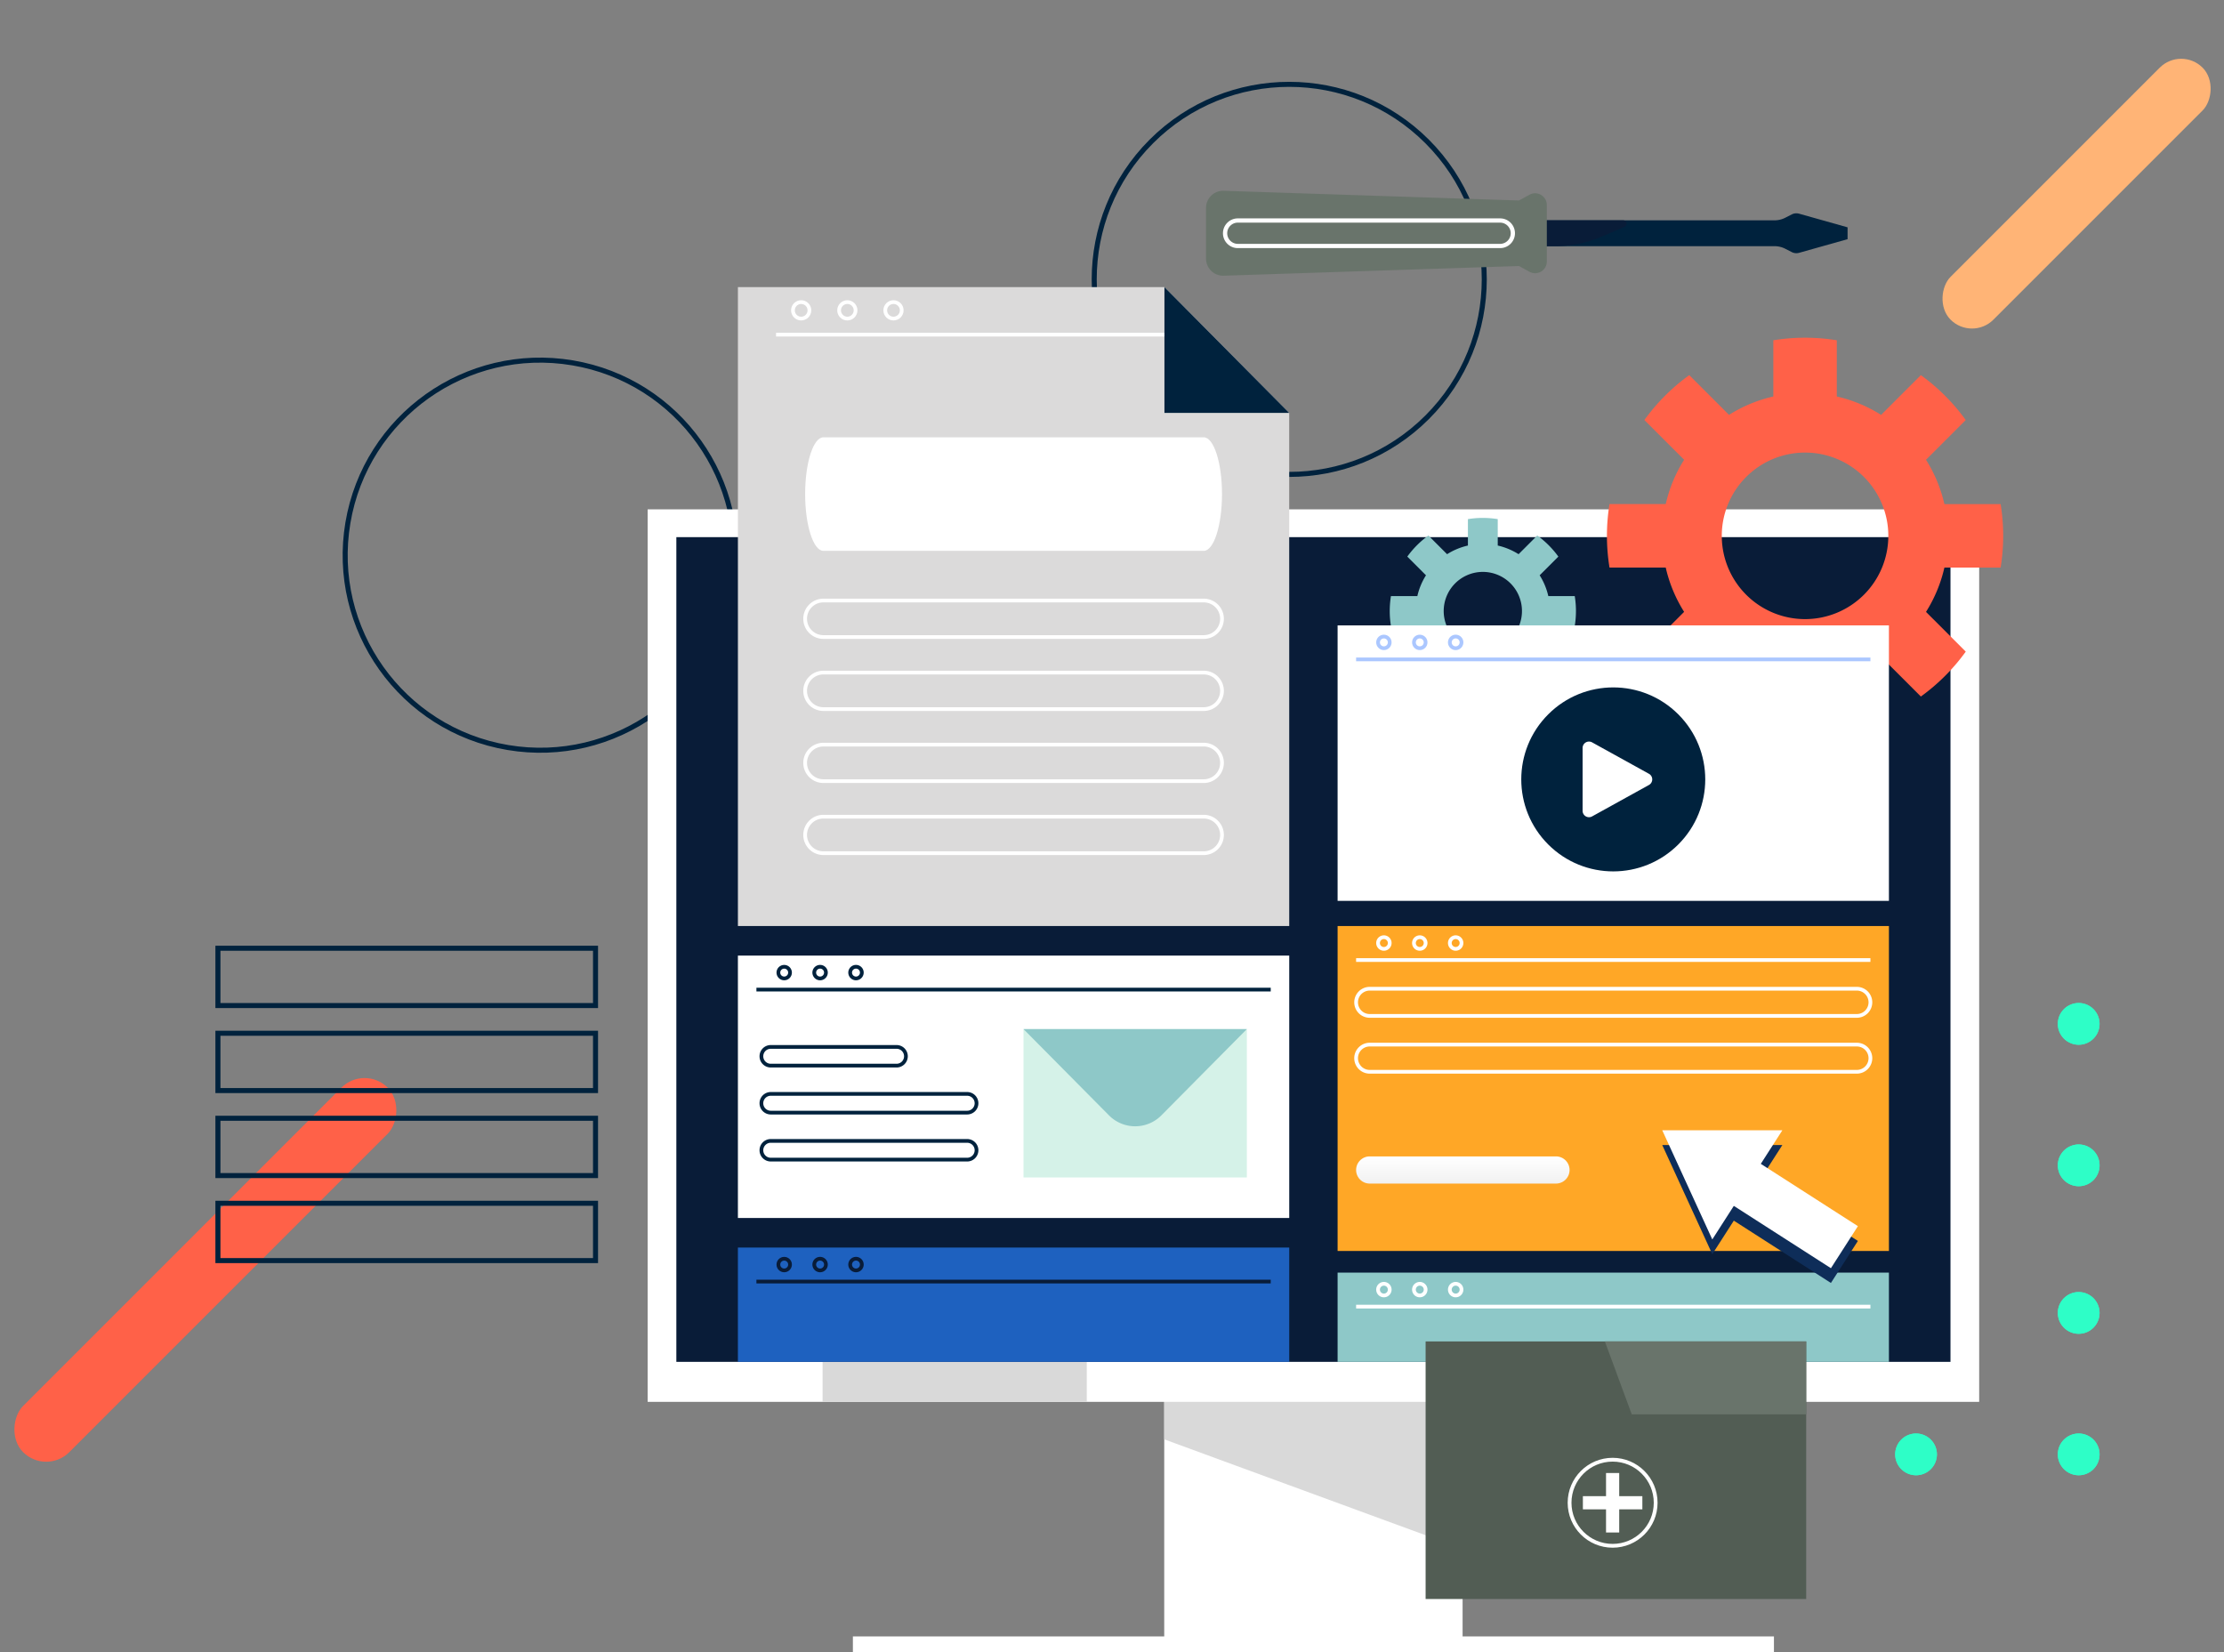 <svg xmlns="http://www.w3.org/2000/svg" xmlns:xlink="http://www.w3.org/1999/xlink" width="442.051" height="328.374" viewBox="0 0 442.051 328.374">
  <rect x="0" y="0" width="442.051" height="328.374" fill="#808080" stroke="none"/>
  <defs>
    <clipPath id="clip-path">
      <path id="Trazado_165434" data-name="Trazado 165434" d="M0,4.151A4.149,4.149,0,1,0,4.148,0,4.148,4.148,0,0,0,0,4.151" fill="#2efec7"/>
    </clipPath>
    <clipPath id="clip-path-2">
      <path id="Trazado_165438" data-name="Trazado 165438" d="M4.147,0A4.148,4.148,0,1,0,8.3,4.15,4.148,4.148,0,0,0,4.147,0Z" fill="#2efec7"/>
    </clipPath>
    <clipPath id="clip-path-3">
      <path id="Trazado_165440" data-name="Trazado 165440" d="M0,4.151A4.148,4.148,0,1,0,4.148,0,4.149,4.149,0,0,0,0,4.151" fill="#2efec7"/>
    </clipPath>
    <clipPath id="clip-path-4">
      <path id="Trazado_165442" data-name="Trazado 165442" d="M0,4.149A4.148,4.148,0,1,0,4.148,0,4.148,4.148,0,0,0,0,4.149" fill="#2efec7"/>
    </clipPath>
    <clipPath id="clip-path-5">
      <path id="Trazado_165444" data-name="Trazado 165444" d="M4.146,0A4.148,4.148,0,1,0,8.3,4.149,4.147,4.147,0,0,0,4.146,0Z" fill="#2efec7"/>
    </clipPath>
    <clipPath id="clip-path-6">
      <path id="Trazado_165446" data-name="Trazado 165446" d="M0,4.151A4.149,4.149,0,1,0,4.148,0,4.149,4.149,0,0,0,0,4.151" fill="#2efec7"/>
    </clipPath>
    <clipPath id="clip-path-7">
      <path id="Trazado_165448" data-name="Trazado 165448" d="M0,4.149A4.149,4.149,0,1,0,4.15,0h0A4.153,4.153,0,0,0,0,4.149" fill="#2efec7"/>
    </clipPath>
    <clipPath id="clip-path-8">
      <path id="Trazado_165450" data-name="Trazado 165450" d="M4.146,0A4.148,4.148,0,1,0,8.3,4.15,4.147,4.147,0,0,0,4.146,0Z" fill="#2efec7"/>
    </clipPath>
    <clipPath id="clip-path-9">
      <path id="Trazado_165452" data-name="Trazado 165452" d="M0,4.151A4.148,4.148,0,1,0,4.147,0,4.148,4.148,0,0,0,0,4.151" fill="#2efec7"/>
    </clipPath>
    <clipPath id="clip-path-10">
      <path id="Trazado_165454" data-name="Trazado 165454" d="M0,4.149A4.148,4.148,0,1,0,4.147,0,4.147,4.147,0,0,0,0,4.149" fill="#2efec7"/>
    </clipPath>
    <clipPath id="clip-path-12">
      <path id="Trazado_165436" data-name="Trazado 165436" d="M0,4.149A4.149,4.149,0,1,0,4.149,0h0A4.153,4.153,0,0,0,0,4.149" fill="#2efec7"/>
    </clipPath>
    <linearGradient id="linear-gradient" x1="0.5" x2="0.5" y2="1" gradientUnits="objectBoundingBox">
      <stop offset="0" stop-color="#fff"/>
      <stop offset="1" stop-color="#f1f1f1"/>
    </linearGradient>
  </defs>
  <g id="Grupo_1078018" data-name="Grupo 1078018" transform="translate(415.662 5430.707)">
    <g id="Grupo_1078017" data-name="Grupo 1078017">
      <g id="Grupo_1078016" data-name="Grupo 1078016">
        <g id="Grupo_1078015" data-name="Grupo 1078015">
          <g id="Grupo_1078014" data-name="Grupo 1078014">
            <g id="Grupo_1078013" data-name="Grupo 1078013">
              <g id="Grupo_1077828" data-name="Grupo 1077828" transform="translate(5352 -11333)">
                <g id="Grupo_1077781" data-name="Grupo 1077781" transform="translate(-5834.662 5911.483)">
                  <rect id="Rectángulo_373681" data-name="Rectángulo 373681" width="12.041" height="70.838" rx="6.021" transform="translate(500.537 0) rotate(45)" fill="#ffb476"/>
                  <g id="Grupo_1065536" data-name="Grupo 1065536" transform="translate(408.6 284.035) rotate(-90)">
                    <g id="Group_881454" data-name="Group 881454" transform="translate(0 67.421)">
                      <g id="Grupo_108438" data-name="Grupo 108438">
                        <path id="Trazado_165433" data-name="Trazado 165433" d="M0,4.151A4.149,4.149,0,1,0,4.148,0,4.148,4.148,0,0,0,0,4.151" fill="#2efec7"/>
                        <g id="Grupo_108437" data-name="Grupo 108437" clip-path="url(#clip-path)">
                          <g id="Group_881453" data-name="Group 881453" transform="translate(0 0)">
                            <rect id="Rectangle_298909" data-name="Rectangle 298909" width="8.297" height="8.297" fill="#2efec7"/>
                          </g>
                        </g>
                      </g>
                    </g>
                    <g id="Group_881458" data-name="Group 881458" transform="translate(0.001)">
                      <g id="Grupo_108442" data-name="Grupo 108442">
                        <path id="Trazado_165437" data-name="Trazado 165437" d="M4.147,0A4.148,4.148,0,1,0,8.3,4.15,4.148,4.148,0,0,0,4.147,0Z" fill="#2efec7"/>
                        <g id="Grupo_108441" data-name="Grupo 108441" clip-path="url(#clip-path-2)">
                          <g id="Group_881457" data-name="Group 881457" transform="translate(-0.001 0.001)">
                            <rect id="Rectangle_298911" data-name="Rectangle 298911" width="8.297" height="8.295" fill="#2efec7"/>
                          </g>
                        </g>
                      </g>
                    </g>
                    <g id="Group_881460" data-name="Group 881460" transform="translate(28.117 67.421)">
                      <g id="Grupo_108444" data-name="Grupo 108444">
                        <path id="Trazado_165439" data-name="Trazado 165439" d="M0,4.151A4.148,4.148,0,1,0,4.148,0,4.149,4.149,0,0,0,0,4.151" fill="#2efec7"/>
                        <g id="Grupo_108443" data-name="Grupo 108443" clip-path="url(#clip-path-3)">
                          <g id="Group_881459" data-name="Group 881459" transform="translate(0 0)">
                            <rect id="Rectangle_298912" data-name="Rectangle 298912" width="8.297" height="8.297" fill="#2efec7"/>
                          </g>
                        </g>
                      </g>
                    </g>
                    <g id="Group_881462" data-name="Group 881462" transform="translate(28.117 35.091)">
                      <g id="Grupo_108446" data-name="Grupo 108446">
                        <path id="Trazado_165441" data-name="Trazado 165441" d="M0,4.149A4.148,4.148,0,1,0,4.148,0,4.148,4.148,0,0,0,0,4.149" fill="#2efec7"/>
                        <g id="Grupo_108445" data-name="Grupo 108445" clip-path="url(#clip-path-4)">
                          <g id="Group_881461" data-name="Group 881461" transform="translate(0 0)">
                            <rect id="Rectangle_298913" data-name="Rectangle 298913" width="8.297" height="8.297" fill="#2efec7"/>
                          </g>
                        </g>
                      </g>
                    </g>
                    <g id="Group_881464" data-name="Group 881464" transform="translate(28.119)">
                      <g id="Grupo_108448" data-name="Grupo 108448">
                        <path id="Trazado_165443" data-name="Trazado 165443" d="M4.146,0A4.148,4.148,0,1,0,8.3,4.149,4.147,4.147,0,0,0,4.146,0Z" fill="#2efec7"/>
                        <g id="Grupo_108447" data-name="Grupo 108447" clip-path="url(#clip-path-5)">
                          <g id="Group_881463" data-name="Group 881463" transform="translate(-0.002 0.001)">
                            <rect id="Rectangle_298914" data-name="Rectangle 298914" width="8.297" height="8.295" fill="#2efec7"/>
                          </g>
                        </g>
                      </g>
                    </g>
                    <g id="Group_881454-2" data-name="Group 881454" transform="translate(57.451 67.421)">
                      <g id="Grupo_108450" data-name="Grupo 108450">
                        <path id="Trazado_165445" data-name="Trazado 165445" d="M0,4.151A4.149,4.149,0,1,0,4.148,0,4.149,4.149,0,0,0,0,4.151" fill="#2efec7"/>
                        <g id="Grupo_108449" data-name="Grupo 108449" clip-path="url(#clip-path-6)">
                          <g id="Group_881453-2" data-name="Group 881453" transform="translate(0 0)">
                            <rect id="Rectangle_298909-2" data-name="Rectangle 298909" width="8.297" height="8.297" fill="#2efec7"/>
                          </g>
                        </g>
                      </g>
                    </g>
                    <g id="Group_881456" data-name="Group 881456" transform="translate(57.451 35.091)">
                      <g id="Grupo_108452" data-name="Grupo 108452">
                        <path id="Trazado_165447" data-name="Trazado 165447" d="M0,4.149A4.149,4.149,0,1,0,4.15,0h0A4.153,4.153,0,0,0,0,4.149" fill="#2efec7"/>
                        <g id="Grupo_108451" data-name="Grupo 108451" clip-path="url(#clip-path-7)">
                          <g id="Group_881455" data-name="Group 881455" transform="translate(0 0)">
                            <rect id="Rectangle_298910" data-name="Rectangle 298910" width="8.297" height="8.297" fill="#2efec7"/>
                          </g>
                        </g>
                      </g>
                    </g>
                    <g id="Group_881458-2" data-name="Group 881458" transform="translate(57.453)">
                      <g id="Grupo_108454" data-name="Grupo 108454">
                        <path id="Trazado_165449" data-name="Trazado 165449" d="M4.146,0A4.148,4.148,0,1,0,8.3,4.15,4.147,4.147,0,0,0,4.146,0Z" fill="#2efec7"/>
                        <g id="Grupo_108453" data-name="Grupo 108453" clip-path="url(#clip-path-8)">
                          <g id="Group_881457-2" data-name="Group 881457" transform="translate(-0.001 0.001)">
                            <rect id="Rectangle_298911-2" data-name="Rectangle 298911" width="8.297" height="8.295" fill="#2efec7"/>
                          </g>
                        </g>
                      </g>
                    </g>
                    <g id="Group_881460-2" data-name="Group 881460" transform="translate(85.569 67.421)">
                      <g id="Grupo_108456" data-name="Grupo 108456">
                        <path id="Trazado_165451" data-name="Trazado 165451" d="M0,4.151A4.148,4.148,0,1,0,4.147,0,4.148,4.148,0,0,0,0,4.151" fill="#2efec7"/>
                        <g id="Grupo_108455" data-name="Grupo 108455" clip-path="url(#clip-path-9)">
                          <g id="Group_881459-2" data-name="Group 881459" transform="translate(0 0)">
                            <rect id="Rectangle_298912-2" data-name="Rectangle 298912" width="8.297" height="8.297" fill="#2efec7"/>
                          </g>
                        </g>
                      </g>
                    </g>
                    <g id="Group_881462-2" data-name="Group 881462" transform="translate(85.569 35.091)">
                      <g id="Grupo_108458" data-name="Grupo 108458">
                        <path id="Trazado_165453" data-name="Trazado 165453" d="M0,4.149A4.148,4.148,0,1,0,4.147,0,4.147,4.147,0,0,0,0,4.149" fill="#2efec7"/>
                        <g id="Grupo_108457" data-name="Grupo 108457" clip-path="url(#clip-path-10)">
                          <g id="Group_881461-2" data-name="Group 881461" transform="translate(0 0)">
                            <rect id="Rectangle_298913-2" data-name="Rectangle 298913" width="8.297" height="8.297" fill="#2efec7"/>
                          </g>
                        </g>
                      </g>
                    </g>
                    <g id="Group_881464-2" data-name="Group 881464" transform="translate(85.57)">
                      <g id="Grupo_108460" data-name="Grupo 108460">
                        <path id="Trazado_165455" data-name="Trazado 165455" d="M4.146,0A4.148,4.148,0,1,0,8.3,4.149,4.147,4.147,0,0,0,4.146,0Z" fill="#2efec7"/>
                        <g id="Grupo_108459" data-name="Grupo 108459" clip-path="url(#clip-path-5)">
                          <g id="Group_881463-2" data-name="Group 881463" transform="translate(-0.001 0.001)">
                            <rect id="Rectangle_298914-2" data-name="Rectangle 298914" width="8.297" height="8.295" fill="#2efec7"/>
                          </g>
                        </g>
                      </g>
                    </g>
                    <g id="Group_881456-2" data-name="Group 881456" transform="translate(0 35.091)">
                      <g id="Grupo_108440" data-name="Grupo 108440">
                        <path id="Trazado_165435" data-name="Trazado 165435" d="M0,4.149A4.149,4.149,0,1,0,4.149,0h0A4.153,4.153,0,0,0,0,4.149" fill="#2efec7"/>
                        <g id="Grupo_108439" data-name="Grupo 108439" clip-path="url(#clip-path-12)">
                          <g id="Group_881455-2" data-name="Group 881455" transform="translate(0 0)">
                            <rect id="Rectangle_298910-2" data-name="Rectangle 298910" width="8.297" height="8.297" fill="#2efec7"/>
                          </g>
                        </g>
                      </g>
                    </g>
                  </g>
                  <rect id="Rectángulo_373680" data-name="Rectángulo 373680" width="12.987" height="102.47" rx="6.494" transform="translate(139.457 202.395) rotate(45)" fill="#ff6148"/>
                </g>
                <g id="Grupo_1077834" data-name="Grupo 1077834" transform="translate(-6010.412 -1315.704)">
                  <g id="Grupo_152550" data-name="Grupo 152550" transform="translate(286.065 7218.704)">
                    <g id="Grupo_142568" data-name="Grupo 142568">
                      <g id="Grupo_54244" data-name="Grupo 54244" transform="translate(0 187.768)">
                        <rect id="Rectángulo_29332" data-name="Rectángulo 29332" width="75.054" height="11.391" fill="none" stroke="#00223d" stroke-miterlimit="10" stroke-width="1"/>
                        <rect id="Rectángulo_29333" data-name="Rectángulo 29333" width="75.054" height="11.391" transform="translate(0 16.897)" fill="none" stroke="#00223d" stroke-miterlimit="10" stroke-width="1"/>
                        <rect id="Rectángulo_29334" data-name="Rectángulo 29334" width="75.054" height="11.391" transform="translate(0 33.794)" fill="none" stroke="#00223d" stroke-miterlimit="10" stroke-width="1"/>
                        <rect id="Rectángulo_29335" data-name="Rectángulo 29335" width="75.054" height="11.391" transform="translate(0 50.692)" fill="none" stroke="#00223d" stroke-miterlimit="10" stroke-width="1"/>
                      </g>
                      <circle id="Elipse_4063" data-name="Elipse 4063" cx="38.765" cy="38.765" r="38.765" transform="translate(19.397 141.432) rotate(-80.44)" fill="none" stroke="#00223d" stroke-miterlimit="10" stroke-width="1"/>
                      <circle id="Elipse_4064" data-name="Elipse 4064" cx="38.765" cy="38.765" r="38.765" transform="translate(158.117 54.822) rotate(-45)" fill="none" stroke="#00223d" stroke-miterlimit="10" stroke-width="1"/>
                      <g id="Grupo_54253" data-name="Grupo 54253" transform="translate(85.416 100.531)">
                        <g id="Grupo_54252" data-name="Grupo 54252" transform="translate(40.792 175.859)">
                          <rect id="Rectángulo_29337" data-name="Rectángulo 29337" width="59.304" height="51.277" transform="translate(61.884)" fill="#fff"/>
                          <path id="Trazado_116090" data-name="Trazado 116090" d="M374.865,391.622l-59.3-21.756v-8.991h59.3Z" transform="translate(-253.676 -360.875)" fill="#d9d9d9"/>
                          <rect id="Rectángulo_29338" data-name="Rectángulo 29338" width="183.073" height="3.113" transform="translate(0 48.164)" fill="#fff"/>
                        </g>
                        <rect id="Rectángulo_29339" data-name="Rectángulo 29339" width="264.657" height="177.397" transform="translate(0 0)" fill="#fff"/>
                        <rect id="Rectángulo_29340" data-name="Rectángulo 29340" width="52.512" height="7.95" transform="translate(34.767 169.447)" fill="#d9d9d9"/>
                        <rect id="Rectángulo_29341" data-name="Rectángulo 29341" width="253.252" height="163.922" transform="translate(5.702 5.525)" fill="#091c38"/>
                      </g>
                      <g id="Grupo_54255" data-name="Grupo 54255" transform="translate(103.355 56.364)">
                        <path id="Trazado_116091" data-name="Trazado 116091" d="M328.16,236.039H218.577V109.051h84.779l24.8,25Z" transform="translate(-218.577 -109.051)" fill="#dbdada"/>
                        <line id="Línea_1587" data-name="Línea 1587" x2="81.584" transform="translate(7.579 9.445)" fill="none" stroke="#fff" stroke-miterlimit="10" stroke-width="0.742"/>
                        <path id="Trazado_116092" data-name="Trazado 116092" d="M315.608,109.051l24.8,25h-24.8Z" transform="translate(-230.829 -109.051)" fill="#00223d"/>
                        <g id="Grupo_54254" data-name="Grupo 54254" transform="translate(13.367 29.85)">
                          <path id="Trazado_116093" data-name="Trazado 116093" d="M313.1,187.6H237.5a3.628,3.628,0,0,1-3.628-3.628h0a3.627,3.627,0,0,1,3.628-3.627H313.1a3.627,3.627,0,0,1,3.628,3.627h0A3.628,3.628,0,0,1,313.1,187.6Z" transform="translate(-233.875 -147.904)" fill="none" stroke="#fff" stroke-miterlimit="10" stroke-width="0.742"/>
                          <path id="Trazado_116094" data-name="Trazado 116094" d="M313.1,165.783H237.5c-2,0-3.628-5.052-3.628-11.284h0c0-6.231,1.624-11.284,3.628-11.284H313.1c2,0,3.628,5.053,3.628,11.284h0C316.725,160.731,315.1,165.783,313.1,165.783Z" transform="translate(-233.875 -143.215)" fill="#fff"/>
                          <path id="Trazado_116095" data-name="Trazado 116095" d="M313.1,203.991H237.5a3.628,3.628,0,0,1-3.628-3.628h0a3.628,3.628,0,0,1,3.628-3.628H313.1a3.628,3.628,0,0,1,3.628,3.628h0A3.628,3.628,0,0,1,313.1,203.991Z" transform="translate(-233.875 -149.973)" fill="none" stroke="#fff" stroke-miterlimit="10" stroke-width="0.742"/>
                          <path id="Trazado_116096" data-name="Trazado 116096" d="M313.1,220.382H237.5a3.628,3.628,0,0,1-3.628-3.628h0a3.628,3.628,0,0,1,3.628-3.628H313.1a3.628,3.628,0,0,1,3.628,3.628h0A3.628,3.628,0,0,1,313.1,220.382Z" transform="translate(-233.875 -152.043)" fill="none" stroke="#fff" stroke-miterlimit="10" stroke-width="0.742"/>
                          <path id="Trazado_116097" data-name="Trazado 116097" d="M313.1,236.772H237.5a3.628,3.628,0,0,1-3.628-3.628h0a3.628,3.628,0,0,1,3.628-3.628H313.1a3.628,3.628,0,0,1,3.628,3.628h0A3.628,3.628,0,0,1,313.1,236.772Z" transform="translate(-233.875 -154.113)" fill="none" stroke="#fff" stroke-miterlimit="10" stroke-width="0.742"/>
                        </g>
                        <circle id="Elipse_4065" data-name="Elipse 4065" cx="1.638" cy="1.638" r="1.638" transform="translate(10.937 2.974)" fill="none" stroke="#fff" stroke-miterlimit="10" stroke-width="0.742"/>
                        <circle id="Elipse_4066" data-name="Elipse 4066" cx="1.638" cy="1.638" r="1.638" transform="translate(20.111 2.974)" fill="none" stroke="#fff" stroke-miterlimit="10" stroke-width="0.742"/>
                        <circle id="Elipse_4067" data-name="Elipse 4067" cx="1.638" cy="1.638" r="1.638" transform="translate(29.285 2.974)" fill="none" stroke="#fff" stroke-miterlimit="10" stroke-width="0.742"/>
                      </g>
                      <path id="Trazado_116098" data-name="Trazado 116098" d="M494.521,183.351a39.31,39.31,0,0,0,0-12.616H483.346a28.22,28.22,0,0,0-3.657-8.809l7.9-7.9a39.568,39.568,0,0,0-8.921-8.921l-7.9,7.9a28.238,28.238,0,0,0-8.809-3.657V138.173a39.317,39.317,0,0,0-12.617,0v11.175A28.211,28.211,0,0,0,440.535,153l-7.9-7.9a39.594,39.594,0,0,0-8.922,8.921l7.9,7.9a28.214,28.214,0,0,0-3.657,8.809H416.781a39.31,39.31,0,0,0,0,12.616h11.175a28.215,28.215,0,0,0,3.657,8.809l-7.9,7.9a39.616,39.616,0,0,0,8.922,8.922l7.9-7.9a28.221,28.221,0,0,0,8.808,3.657v11.175a39.315,39.315,0,0,0,12.617,0V204.738a28.217,28.217,0,0,0,8.809-3.657l7.9,7.9a39.59,39.59,0,0,0,8.921-8.922l-7.9-7.9a28.221,28.221,0,0,0,3.657-8.809Zm-38.87,10.244A16.551,16.551,0,1,1,472.2,177.044,16.551,16.551,0,0,1,455.651,193.595Z" transform="translate(-140.185 -71.246)" fill="#ff6148"/>
                      <path id="Trazado_116099" data-name="Trazado 116099" d="M403.633,183.025a18.478,18.478,0,0,0,0-5.93h-5.252a13.268,13.268,0,0,0-1.72-4.14l3.715-3.714a18.608,18.608,0,0,0-4.193-4.193l-3.715,3.714a13.244,13.244,0,0,0-4.14-1.719v-5.252a18.48,18.48,0,0,0-5.93,0v5.252a13.254,13.254,0,0,0-4.14,1.719l-3.714-3.714a18.593,18.593,0,0,0-4.193,4.193l3.714,3.714a13.266,13.266,0,0,0-1.719,4.14H367.1a18.48,18.48,0,0,0,0,5.93h5.252a13.266,13.266,0,0,0,1.719,4.14l-3.714,3.714a18.593,18.593,0,0,0,4.193,4.193l3.714-3.714a13.254,13.254,0,0,0,4.14,1.719v5.253a18.48,18.48,0,0,0,5.93,0v-5.253a13.245,13.245,0,0,0,4.14-1.719l3.715,3.714a18.608,18.608,0,0,0,4.193-4.193l-3.715-3.714a13.268,13.268,0,0,0,1.72-4.14Zm-18.269,4.814a7.779,7.779,0,1,1,7.779-7.779A7.779,7.779,0,0,1,385.364,187.839Z" transform="translate(-133.945 -59.316)" fill="#8ec8c8"/>
                      <g id="Grupo_54256" data-name="Grupo 54256" transform="translate(196.395 37.213)">
                        <path id="Trazado_116100" data-name="Trazado 116100" d="M480.115,113.86l-1.29.661a4.653,4.653,0,0,1-2.124.513H423.849v5.137H476.7a4.664,4.664,0,0,1,2.125.512l1.29.661a2.018,2.018,0,0,0,1.464.147l9.635-2.711v-2.355l-9.635-2.711A2.013,2.013,0,0,0,480.115,113.86Z" transform="translate(-363.693 -109.161)" fill="#00223d"/>
                        <path id="Trazado_116101" data-name="Trazado 116101" d="M446.618,115.236H423.849v5.137H433.2a22.95,22.95,0,0,0,9.087-1.876l4.593-1.981A.667.667,0,0,0,446.618,115.236Z" transform="translate(-363.693 -109.363)" fill="#091c38"/>
                        <path id="Trazado_116102" data-name="Trazado 116102" d="M417.208,110.444l-58.684-1.928A3.414,3.414,0,0,0,355,111.928v10.055a3.413,3.413,0,0,0,3.525,3.412l58.684-1.928,2.086,1.145a2.329,2.329,0,0,0,3.449-2.043V111.342a2.33,2.33,0,0,0-3.449-2.043Z" transform="translate(-354.999 -108.514)" fill="#69746b"/>
                        <path id="Trazado_116103" data-name="Trazado 116103" d="M414.006,120.34H361.871a2.531,2.531,0,0,1-2.531-2.531h0a2.531,2.531,0,0,1,2.531-2.531h52.134a2.531,2.531,0,0,1,2.531,2.531h0A2.531,2.531,0,0,1,414.006,120.34Z" transform="translate(-355.547 -109.368)" fill="none" stroke="#fff" stroke-miterlimit="10" stroke-width="0.845"/>
                      </g>
                      <g id="Grupo_54257" data-name="Grupo 54257" transform="translate(103.355 247.26)">
                        <rect id="Rectángulo_29342" data-name="Rectángulo 29342" width="109.584" height="22.718" fill="#1e61bf"/>
                        <line id="Línea_1588" data-name="Línea 1588" x2="102.226" transform="translate(3.679 6.759)" fill="none" stroke="#091c38" stroke-miterlimit="10" stroke-width="0.742"/>
                        <path id="Trazado_116104" data-name="Trazado 116104" d="M238.264,331.236a1.159,1.159,0,1,1-1.159-1.159A1.158,1.158,0,0,1,238.264,331.236Z" transform="translate(-220.77 -327.856)" fill="none" stroke="#091c38" stroke-miterlimit="10" stroke-width="0.742"/>
                        <path id="Trazado_116105" data-name="Trazado 116105" d="M246.43,331.236a1.159,1.159,0,1,1-1.159-1.159A1.159,1.159,0,0,1,246.43,331.236Z" transform="translate(-221.801 -327.856)" fill="none" stroke="#091c38" stroke-miterlimit="10" stroke-width="0.742"/>
                        <circle id="Elipse_4068" data-name="Elipse 4068" cx="1.159" cy="1.159" r="1.159" transform="translate(8.042 2.221)" fill="none" stroke="#091c38" stroke-miterlimit="10" stroke-width="0.742"/>
                      </g>
                      <g id="Grupo_54258" data-name="Grupo 54258" transform="translate(222.551 252.241)">
                        <rect id="Rectángulo_29343" data-name="Rectángulo 29343" width="109.584" height="17.737" fill="#8ec8c8"/>
                        <line id="Línea_1589" data-name="Línea 1589" x2="102.226" transform="translate(3.679 6.759)" fill="none" stroke="#fff" stroke-miterlimit="10" stroke-width="0.742"/>
                        <path id="Trazado_116106" data-name="Trazado 116106" d="M366.521,336.936a1.159,1.159,0,1,1-1.159-1.159A1.159,1.159,0,0,1,366.521,336.936Z" transform="translate(-356.161 -333.556)" fill="none" stroke="#fff" stroke-miterlimit="10" stroke-width="0.742"/>
                        <path id="Trazado_116107" data-name="Trazado 116107" d="M374.687,336.936a1.159,1.159,0,1,1-1.159-1.159A1.159,1.159,0,0,1,374.687,336.936Z" transform="translate(-357.193 -333.556)" fill="none" stroke="#fff" stroke-miterlimit="10" stroke-width="0.742"/>
                        <path id="Trazado_116108" data-name="Trazado 116108" d="M382.852,336.936a1.159,1.159,0,1,1-1.159-1.159A1.159,1.159,0,0,1,382.852,336.936Z" transform="translate(-358.224 -333.556)" fill="none" stroke="#fff" stroke-miterlimit="10" stroke-width="0.742"/>
                      </g>
                      <g id="Grupo_54260" data-name="Grupo 54260" transform="translate(222.551 123.596)">
                        <rect id="Rectángulo_29344" data-name="Rectángulo 29344" width="109.584" height="54.754" transform="translate(0 0)" fill="#fff"/>
                        <line id="Línea_1590" data-name="Línea 1590" x2="102.226" transform="translate(3.679 6.759)" fill="none" stroke="#abc7ff" stroke-miterlimit="10" stroke-width="0.742"/>
                        <circle id="Elipse_4069" data-name="Elipse 4069" cx="1.159" cy="1.159" r="1.159" transform="translate(8.042 2.22)" fill="none" stroke="#abc7ff" stroke-miterlimit="10" stroke-width="0.742"/>
                        <circle id="Elipse_4070" data-name="Elipse 4070" cx="1.159" cy="1.159" r="1.159" transform="translate(15.176 2.22)" fill="none" stroke="#abc7ff" stroke-miterlimit="10" stroke-width="0.742"/>
                        <path id="Trazado_116109" data-name="Trazado 116109" d="M382.852,189.7a1.159,1.159,0,1,1-1.159-1.159A1.159,1.159,0,0,1,382.852,189.7Z" transform="translate(-358.224 -186.32)" fill="none" stroke="#abc7ff" stroke-miterlimit="10" stroke-width="0.742"/>
                        <g id="Grupo_54259" data-name="Grupo 54259" transform="translate(28.933 4.755)">
                          <circle id="Elipse_4071" data-name="Elipse 4071" cx="18.285" cy="18.285" r="18.285" transform="translate(0 25.858) rotate(-45)" fill="#00223d"/>
                          <path id="Trazado_116110" data-name="Trazado 116110" d="M410.736,226.2V213.7a1.271,1.271,0,0,1,1.886-1.112l11.3,6.247a1.27,1.27,0,0,1,0,2.224l-11.3,6.247A1.271,1.271,0,0,1,410.736,226.2Z" transform="translate(-390.971 -194.092)" fill="#fff"/>
                        </g>
                      </g>
                      <g id="Grupo_54261" data-name="Grupo 54261" transform="translate(222.551 183.352)">
                        <rect id="Rectángulo_29345" data-name="Rectángulo 29345" width="109.584" height="64.588" fill="#ffa726"/>
                        <line id="Línea_1591" data-name="Línea 1591" x2="102.226" transform="translate(3.679 6.759)" fill="none" stroke="#fff" stroke-miterlimit="10" stroke-width="0.742"/>
                        <path id="Trazado_116111" data-name="Trazado 116111" d="M366.521,258.092a1.159,1.159,0,1,1-1.159-1.159A1.159,1.159,0,0,1,366.521,258.092Z" transform="translate(-356.161 -254.712)" fill="none" stroke="#fff" stroke-miterlimit="10" stroke-width="0.742"/>
                        <path id="Trazado_116112" data-name="Trazado 116112" d="M374.687,258.092a1.159,1.159,0,1,1-1.159-1.159A1.159,1.159,0,0,1,374.687,258.092Z" transform="translate(-357.193 -254.712)" fill="none" stroke="#fff" stroke-miterlimit="10" stroke-width="0.742"/>
                        <path id="Trazado_116113" data-name="Trazado 116113" d="M382.852,258.092a1.159,1.159,0,1,1-1.159-1.159A1.159,1.159,0,0,1,382.852,258.092Z" transform="translate(-358.224 -254.712)" fill="none" stroke="#fff" stroke-miterlimit="10" stroke-width="0.742"/>
                        <path id="Trazado_116114" data-name="Trazado 116114" d="M458.734,274.056H361.912a2.7,2.7,0,0,1-2.7-2.7h0a2.7,2.7,0,0,1,2.7-2.7h96.822a2.7,2.7,0,0,1,2.7,2.7h0A2.7,2.7,0,0,1,458.734,274.056Z" transform="translate(-355.531 -256.192)" fill="none" stroke="#fff" stroke-miterlimit="10" stroke-width="0.742"/>
                        <path id="Trazado_116115" data-name="Trazado 116115" d="M458.734,286.767H361.912a2.7,2.7,0,0,1-2.7-2.7h0a2.7,2.7,0,0,1,2.7-2.7h96.822a2.7,2.7,0,0,1,2.7,2.7h0A2.7,2.7,0,0,1,458.734,286.767Z" transform="translate(-355.531 -257.797)" fill="none" stroke="#fff" stroke-miterlimit="10" stroke-width="0.742"/>
                        <path id="Trazado_116116" data-name="Trazado 116116" d="M398.937,312.2H361.912a2.7,2.7,0,0,1-2.7-2.7h0a2.7,2.7,0,0,1,2.7-2.7h37.026a2.7,2.7,0,0,1,2.7,2.7h0A2.7,2.7,0,0,1,398.937,312.2Z" transform="translate(-355.531 -261.009)" fill="url(#linear-gradient)"/>
                      </g>
                      <g id="Grupo_54262" data-name="Grupo 54262" transform="translate(287.078 223.945)">
                        <path id="Trazado_116117" data-name="Trazado 116117" d="M452.723,304.217l-23.872-.008,9.949,21.7,4.279-6.667,19.3,12.386,5.363-8.356-19.3-12.386Z" transform="translate(-428.851 -301.274)" fill="#0e2d59"/>
                        <path id="Trazado_116118" data-name="Trazado 116118" d="M452.723,300.859l-23.872-.008,9.949,21.7,4.279-6.668,19.3,12.386,5.363-8.356-19.3-12.386Z" transform="translate(-428.851 -300.85)" fill="#fff"/>
                      </g>
                      <g id="Grupo_54272" data-name="Grupo 54272" transform="translate(103.355 189.229)">
                        <rect id="Rectángulo_29347" data-name="Rectángulo 29347" width="109.584" height="52.154" fill="#fff"/>
                        <line id="Línea_1603" data-name="Línea 1603" x2="102.226" transform="translate(3.679 6.759)" fill="none" stroke="#00223d" stroke-miterlimit="10" stroke-width="0.742"/>
                        <circle id="Elipse_4076" data-name="Elipse 4076" cx="1.159" cy="1.159" r="1.159" transform="translate(8.042 2.22)" fill="none" stroke="#00223d" stroke-miterlimit="10" stroke-width="0.742"/>
                        <path id="Trazado_116140" data-name="Trazado 116140" d="M238.264,264.818a1.159,1.159,0,1,1-1.159-1.159A1.159,1.159,0,0,1,238.264,264.818Z" transform="translate(-220.77 -261.439)" fill="none" stroke="#00223d" stroke-miterlimit="10" stroke-width="0.742"/>
                        <path id="Trazado_116141" data-name="Trazado 116141" d="M246.43,264.818a1.159,1.159,0,1,1-1.159-1.159A1.159,1.159,0,0,1,246.43,264.818Z" transform="translate(-221.801 -261.439)" fill="none" stroke="#00223d" stroke-miterlimit="10" stroke-width="0.742"/>
                        <g id="Grupo_54270" data-name="Grupo 54270" transform="translate(56.765 14.608)">
                          <rect id="Rectángulo_29348" data-name="Rectángulo 29348" width="44.396" height="29.488" transform="translate(0)" fill="#d5f2e8"/>
                          <path id="Trazado_116142" data-name="Trazado 116142" d="M283.545,277.837l16.991,17.148a7.33,7.33,0,0,0,10.414,0l16.991-17.148Z" transform="translate(-283.545 -277.837)" fill="#8ec8c8"/>
                        </g>
                        <g id="Grupo_54271" data-name="Grupo 54271" transform="translate(4.669 18.15)">
                          <path id="Trazado_116143" data-name="Trazado 116143" d="M250.787,285.611H225.78a1.861,1.861,0,0,1-1.86-1.86h0a1.861,1.861,0,0,1,1.86-1.86h25.007a1.86,1.86,0,0,1,1.86,1.86h0A1.86,1.86,0,0,1,250.787,285.611Z" transform="translate(-223.92 -281.891)" fill="none" stroke="#00223d" stroke-miterlimit="10" stroke-width="0.742"/>
                          <path id="Trazado_116144" data-name="Trazado 116144" d="M264.818,296.3H225.78a1.861,1.861,0,0,1-1.86-1.861h0a1.86,1.86,0,0,1,1.86-1.859h39.038a1.86,1.86,0,0,1,1.86,1.859h0A1.861,1.861,0,0,1,264.818,296.3Z" transform="translate(-223.92 -283.241)" fill="none" stroke="#00223d" stroke-miterlimit="10" stroke-width="0.742"/>
                          <path id="Trazado_116145" data-name="Trazado 116145" d="M264.818,306.994H225.78a1.861,1.861,0,0,1-1.86-1.86h0a1.861,1.861,0,0,1,1.86-1.86h39.038a1.86,1.86,0,0,1,1.86,1.86h0A1.86,1.86,0,0,1,264.818,306.994Z" transform="translate(-223.92 -284.591)" fill="none" stroke="#00223d" stroke-miterlimit="10" stroke-width="0.742"/>
                        </g>
                      </g>
                      <g id="Grupo_54275" data-name="Grupo 54275" transform="translate(240.045 265.919)">
                        <rect id="Rectángulo_29349" data-name="Rectángulo 29349" width="75.645" height="51.196" fill="#525d54"/>
                        <path id="Trazado_116148" data-name="Trazado 116148" d="M421.147,363.39h34.669v-14.5H415.8Z" transform="translate(-380.17 -348.891)" fill="#69746b"/>
                        <circle id="Elipse_4078" data-name="Elipse 4078" cx="8.556" cy="8.556" r="8.556" transform="translate(28.615 23.509)" fill="none" stroke="#fff" stroke-miterlimit="10" stroke-width="0.755"/>
                        <path id="Trazado_116149" data-name="Trazado 116149" d="M422.621,383.425h-4.6v-4.6H415.4v4.6h-4.6v2.621h4.6v4.6h2.621v-4.6h4.6Z" transform="translate(-379.539 -352.671)" fill="#fff"/>
                      </g>
                    </g>
                  </g>
                </g>
              </g>
            </g>
          </g>
        </g>
      </g>
    </g>
  </g>
</svg>
